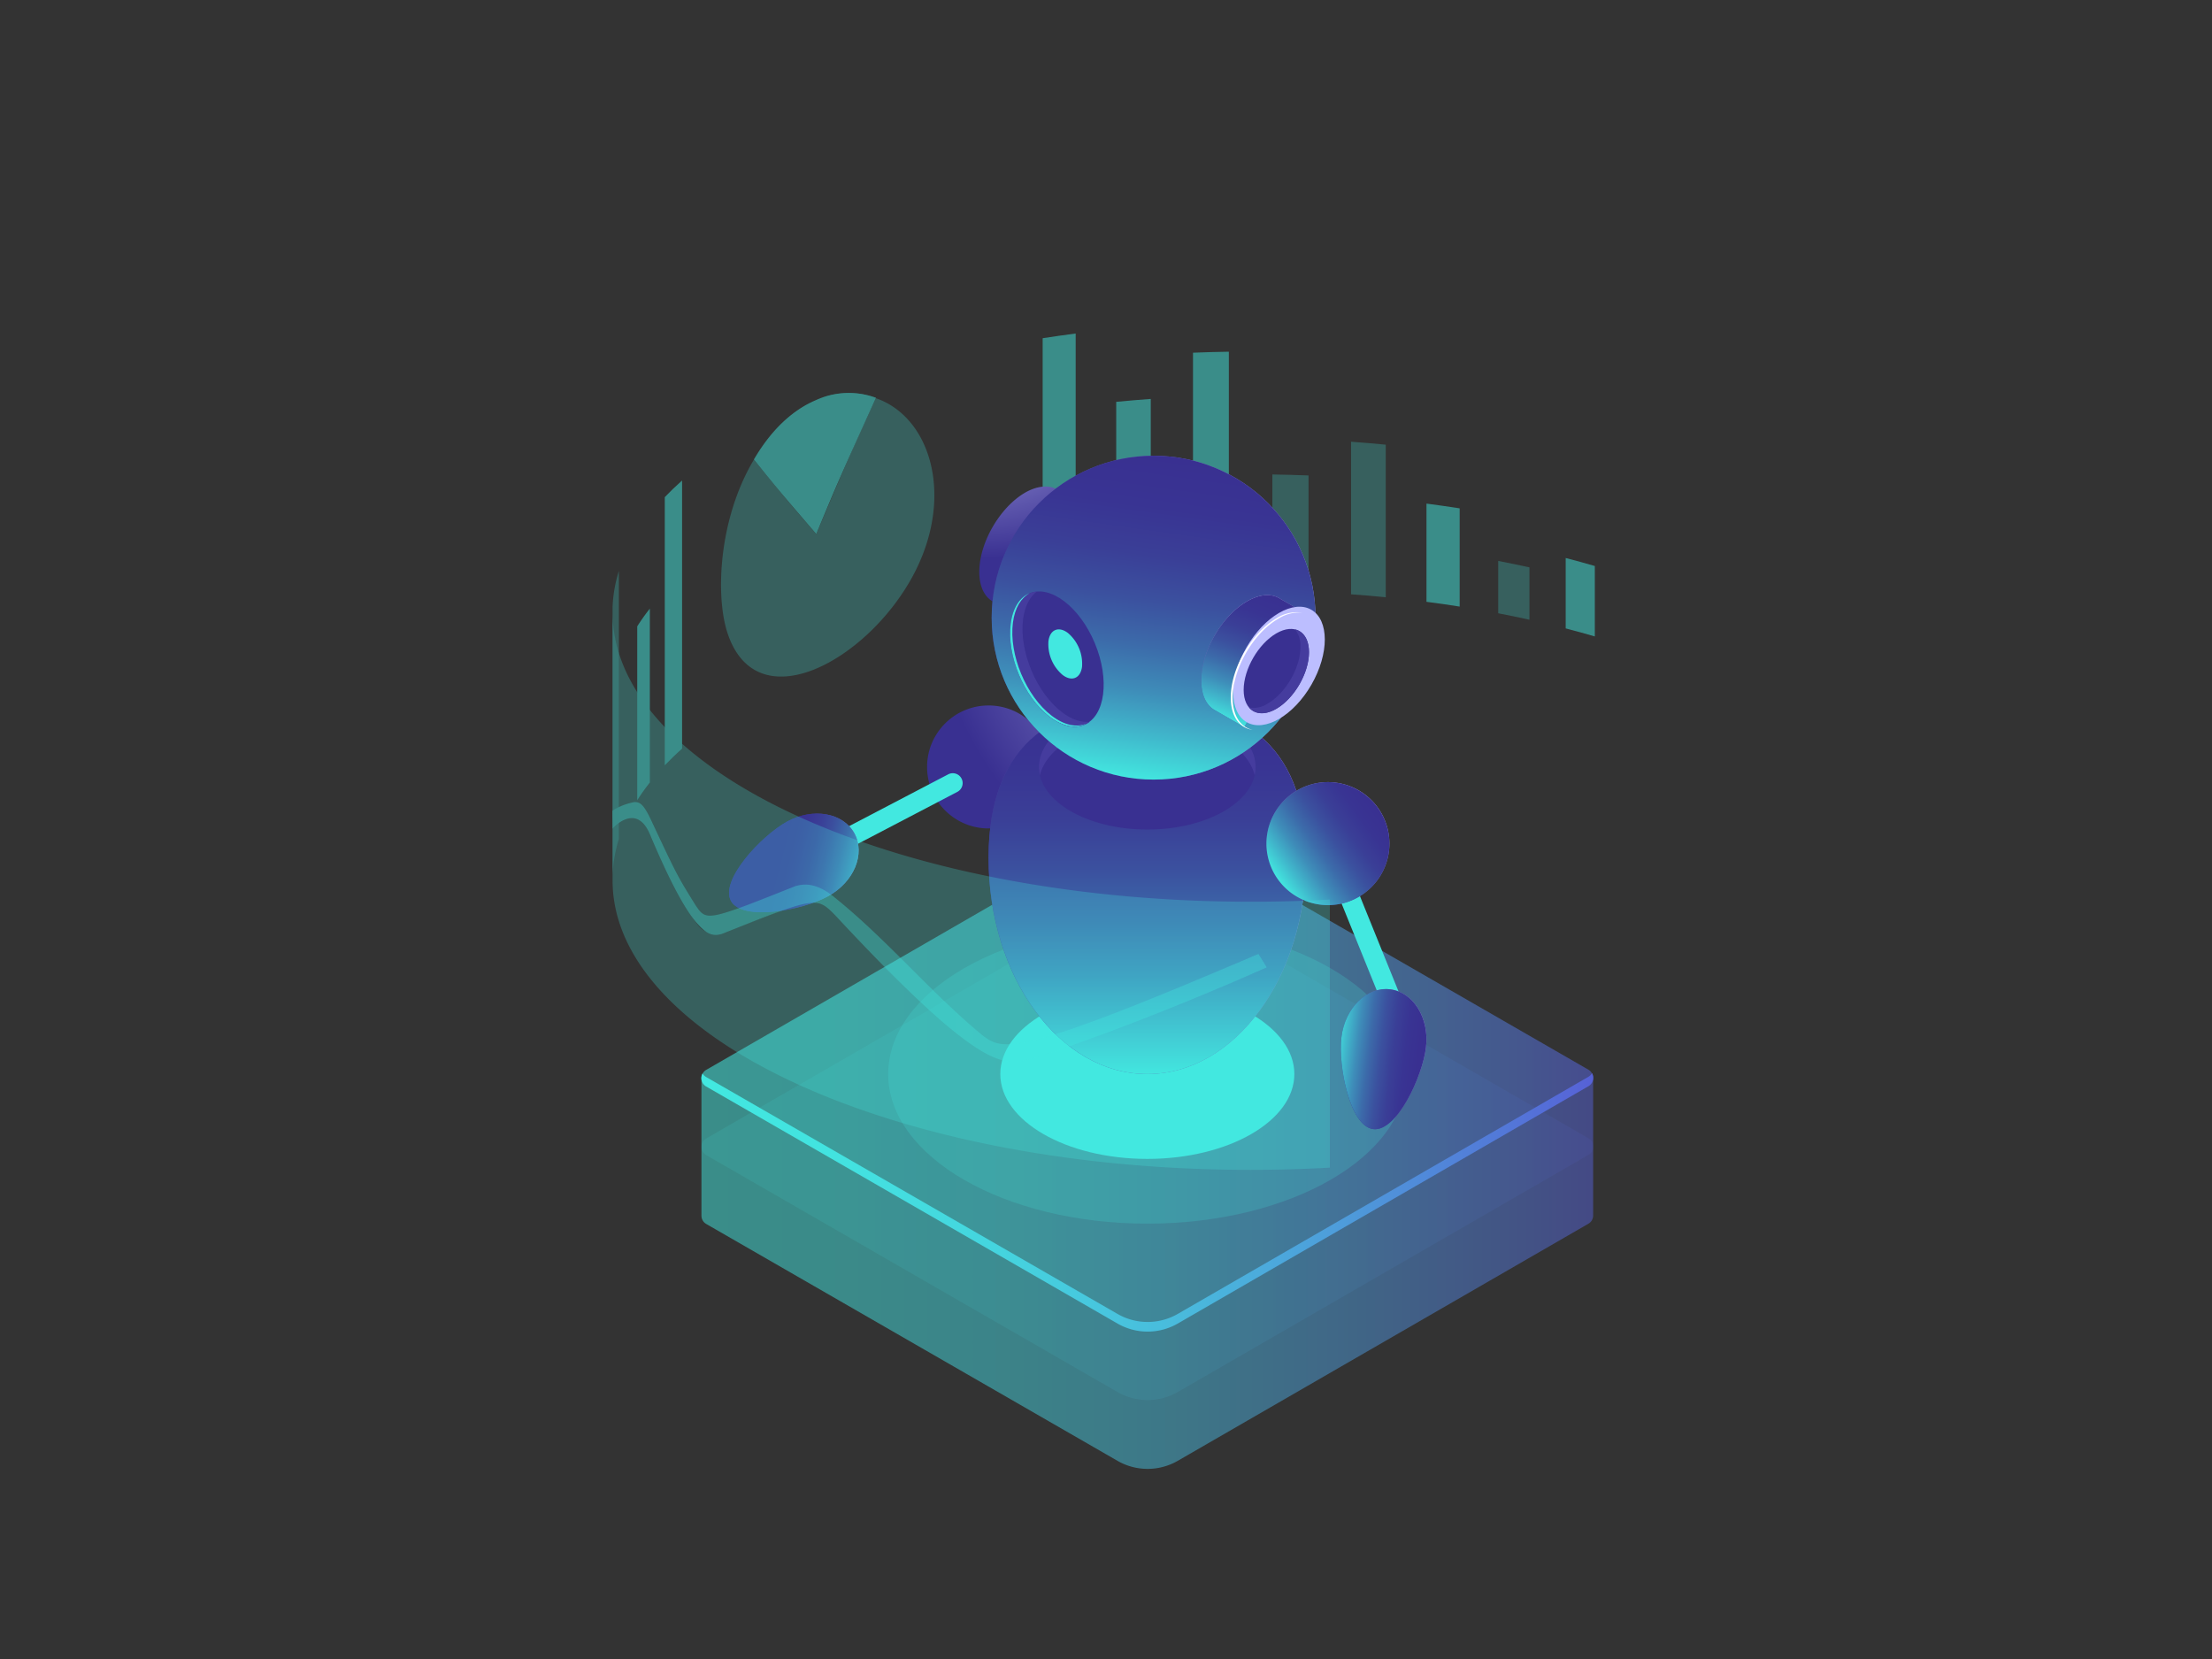 <svg xmlns="http://www.w3.org/2000/svg" xmlns:xlink="http://www.w3.org/1999/xlink" viewBox="0 0 600 450"><rect x="0" y="0" width="600" height="450" fill="#333333" stroke="none"/><defs><style>.cls-1{isolation:isolate;}.cls-2{opacity:0.11;}.cls-3{fill:url(#Áåçûìÿííûé_ãðàäèåíò_143);}.cls-4{fill:url(#Áåçûìÿííûé_ãðàäèåíò_143-2);}.cls-5{fill:url(#Áåçûìÿííûé_ãðàäèåíò_143-4);}.cls-6,.cls-7,.cls-9{opacity:0.5;}.cls-6{fill:url(#Áåçûìÿííûé_ãðàäèåíò_143-5);}.cls-10,.cls-30,.cls-8,.cls-9{fill:#42e8e0;}.cls-10{opacity:0.2;}.cls-11{fill:url(#Áåçûìÿííûé_ãðàäèåíò_16);}.cls-12{fill:url(#Áåçûìÿííûé_ãðàäèåíò_16-2);}.cls-13,.cls-22,.cls-27,.cls-29{mix-blend-mode:lighten;}.cls-14{fill:url(#Áåçûìÿííûé_ãðàäèåíò_12);}.cls-15{fill:#393091;}.cls-16{fill:#453c9e;}.cls-17{fill:url(#Áåçûìÿííûé_ãðàäèåíò_16-3);}.cls-18{fill:#bcbeff;}.cls-19{fill:url(#Áåçûìÿííûé_ãðàäèåíò_16-4);}.cls-20{fill:url(#Áåçûìÿííûé_ãðàäèåíò_12-2);}.cls-21{fill:url(#Áåçûìÿííûé_ãðàäèåíò_16-5);}.cls-22{fill:url(#Áåçûìÿííûé_ãðàäèåíò_12-3);}.cls-23{fill:#fff;}.cls-24{fill:url(#Áåçûìÿííûé_ãðàäèåíò_16-6);}.cls-25{fill:url(#Áåçûìÿííûé_ãðàäèåíò_12-4);}.cls-26{fill:url(#Áåçûìÿííûé_ãðàäèåíò_16-7);}.cls-27{fill:url(#Áåçûìÿííûé_ãðàäèåíò_12-5);}.cls-28{fill:url(#Áåçûìÿííûé_ãðàäèåíò_16-8);}.cls-29{fill:url(#Áåçûìÿííûé_ãðàäèåíò_12-6);}.cls-30{opacity:0.5;}</style><linearGradient id="Áåçûìÿííûé_ãðàäèåíò_143" x1="87.53" y1="311.2" x2="329.4" y2="311.2" gradientTransform="matrix(-1, 0, 0, 1, 519.67, 0)" gradientUnits="userSpaceOnUse"><stop offset="0" stop-color="#5761d7"/><stop offset="0.07" stop-color="#5472d8"/><stop offset="0.28" stop-color="#4e9cdb"/><stop offset="0.48" stop-color="#49bddd"/><stop offset="0.67" stop-color="#45d5df"/><stop offset="0.85" stop-color="#43e3e0"/><stop offset="1" stop-color="#42e8e0"/></linearGradient><linearGradient id="Áåçûìÿííûé_ãðàäèåíò_143-2" x1="87.53" y1="292.6" x2="329.4" y2="292.6" xlink:href="#Áåçûìÿííûé_ãðàäèåíò_143"/><linearGradient id="Áåçûìÿííûé_ãðàäèåíò_143-4" x1="87.53" y1="326.13" x2="329.4" y2="326.13" xlink:href="#Áåçûìÿííûé_ãðàäèåíò_143"/><linearGradient id="Áåçûìÿííûé_ãðàäèåíò_143-5" x1="87.53" y1="311.23" x2="329.4" y2="311.23" xlink:href="#Áåçûìÿííûé_ãðàäèåíò_143"/><radialGradient id="Áåçûìÿííûé_ãðàäèåíò_16" cx="-80.11" cy="-180.39" r="96.27" gradientTransform="translate(389.44 349.04) rotate(12.03)" gradientUnits="userSpaceOnUse"><stop offset="0" stop-color="#c0bff6"/><stop offset="1" stop-color="#393091"/></radialGradient><radialGradient id="Áåçûìÿííûé_ãðàäèåíò_16-2" cx="923.88" cy="327.7" r="95.11" gradientTransform="translate(-382.26 -123.18) scale(0.78 1.06)" xlink:href="#Áåçûìÿííûé_ãðàäèåíò_16"/><linearGradient id="Áåçûìÿííûé_ãðàäèåíò_12" x1="891.23" y1="391.34" x2="891.23" y2="296.27" gradientTransform="translate(-382.26 -123.18) scale(0.78 1.06)" gradientUnits="userSpaceOnUse"><stop offset="0" stop-color="#42e8e0"/><stop offset="0" stop-color="#42e6df"/><stop offset="0.14" stop-color="#40b6cb"/><stop offset="0.27" stop-color="#3e8db9"/><stop offset="0.41" stop-color="#3c6baa"/><stop offset="0.55" stop-color="#3b519f"/><stop offset="0.69" stop-color="#3a3f97"/><stop offset="0.84" stop-color="#393493"/><stop offset="1" stop-color="#393091"/></linearGradient><radialGradient id="Áåçûìÿííûé_ãðàäèåíò_16-3" cx="267.85" cy="99.37" r="52.11" gradientTransform="matrix(1, 0, 0, 1, 0, 0)" xlink:href="#Áåçûìÿííûé_ãðàäèåíò_16"/><radialGradient id="Áåçûìÿííûé_ãðàäèåíò_16-4" cx="340.32" cy="161.03" r="74.23" gradientTransform="matrix(1, 0, 0, 1, 0, 0)" xlink:href="#Áåçûìÿííûé_ãðàäèåíò_16"/><linearGradient id="Áåçûìÿííûé_ãðàäèåíò_12-2" x1="306.8" y1="211.03" x2="319.03" y2="124.04" gradientTransform="matrix(1, 0, 0, 1, 0, 0)" xlink:href="#Áåçûìÿííûé_ãðàäèåíò_12"/><radialGradient id="Áåçûìÿííûé_ãðàäèåíò_16-5" cx="339.73" cy="160.24" r="35.25" gradientTransform="matrix(1, 0, 0, 1, 0, 0)" xlink:href="#Áåçûìÿííûé_ãðàäèåíò_16"/><linearGradient id="Áåçûìÿííûé_ãðàäèåíò_12-3" x1="332.63" y1="195.47" x2="345.02" y2="161.44" gradientTransform="matrix(1, 0, 0, 1, 0, 0)" xlink:href="#Áåçûìÿííûé_ãðàäèåíò_12"/><radialGradient id="Áåçûìÿííûé_ãðàäèåíò_16-6" cx="-46.09" cy="-122.71" r="34.79" gradientTransform="translate(391.47 347.27) rotate(11.2)" xlink:href="#Áåçûìÿííûé_ãðàäèåíò_16"/><linearGradient id="Áåçûìÿííûé_ãðàäèåíò_12-4" x1="-65" y1="-97.87" x2="-42.34" y2="-122.35" gradientTransform="translate(391.47 347.27) rotate(11.2)" xlink:href="#Áåçûìÿííûé_ãðàäèåíò_12"/><radialGradient id="Áåçûìÿííûé_ãðàäèåíò_16-7" cx="264.84" cy="-1657.74" r="32.23" gradientTransform="matrix(0.91, 0.11, -0.18, 1.5, -147.08, 2730.38)" xlink:href="#Áåçûìÿííûé_ãðàäèåíò_16"/><linearGradient id="Áåçûìÿííûé_ãðàäèåíò_12-5" x1="226.97" y1="355.72" x2="252.15" y2="355.72" gradientTransform="matrix(0.91, 0.11, -0.14, 1.14, 204.87, -144.2)" xlink:href="#Áåçûìÿííûé_ãðàäèåíò_12"/><radialGradient id="Áåçûìÿííûé_ãðàäèåíò_16-8" cx="-1940.94" cy="-1898.64" r="32.23" gradientTransform="matrix(0.44, 0.8, -1.33, 0.73, -1415.47, 3164.73)" xlink:href="#Áåçûìÿííûé_ãðàäèåíò_16"/><linearGradient id="Áåçûìÿííûé_ãðàäèåíò_12-6" x1="-2686.65" y1="-167.56" x2="-2701.74" y2="-147.4" gradientTransform="matrix(0.44, 0.8, -1.01, 0.55, 1247.89, 2489.13)" xlink:href="#Áåçûìÿííûé_ãðàäèåíò_12"/></defs><g class="cls-1"><g id="Ñëîé_1" data-name="Ñëîé 1"><g class="cls-2"><path class="cls-3" d="M301.86,245.13a18.53,18.53,0,0,1,18.53,0l110.45,63.62a2.6,2.6,0,0,1,0,4.51l-111.37,64.3a16.37,16.37,0,0,1-16.36,0L191.57,313.32a2.61,2.61,0,0,1,0-4.51Z"/></g><g class="cls-2"><path class="cls-4" d="M301.86,226.53a18.53,18.53,0,0,1,18.53,0l110.45,63.62a2.61,2.61,0,0,1,0,4.52L319.47,359a16.37,16.37,0,0,1-16.36,0L191.57,294.72a2.62,2.62,0,0,1,0-4.52Z"/></g><g class="cls-2"><path class="cls-4" d="M301.86,226.53a18.53,18.53,0,0,1,18.53,0l110.45,63.62a2.61,2.61,0,0,1,0,4.52L319.47,359a16.37,16.37,0,0,1-16.36,0L191.57,294.72a2.62,2.62,0,0,1,0-4.52Z"/></g><path class="cls-5" d="M191.57,292.15l111.54,64.24a16.37,16.37,0,0,0,16.36,0l111.37-64.3a2.6,2.6,0,0,0,1-1,2.62,2.62,0,0,1-1,3.55L319.47,359a16.37,16.37,0,0,1-16.36,0L191.57,294.72a2.61,2.61,0,0,1-1-3.55A2.5,2.5,0,0,0,191.57,292.15Z"/><path class="cls-6" d="M191.57,290.2l110.29-63.67a18.53,18.53,0,0,1,18.53,0l110.45,63.62a2.58,2.58,0,0,1,1.3,2.26v37.28a2.57,2.57,0,0,1-1.3,2.25l-111.37,64.3a16.37,16.37,0,0,1-16.36,0L191.57,332a2.57,2.57,0,0,1-1.3-2.25V292.46h0A2.58,2.58,0,0,1,191.57,290.2Z"/><g class="cls-7"><path class="cls-8" d="M424.69,151.36c2.68.69,5.32,1.41,7.9,2.17v19.1c-2.58-.76-5.22-1.48-7.9-2.18V151.36Z"/><path class="cls-9" d="M406.39,152.15c2.86.55,5.69,1.14,8.47,1.75v14.2c-2.78-.62-5.61-1.2-8.47-1.75v-14.2Z"/><path class="cls-8" d="M386.93,136.6q4.54.6,9,1.29v26.64q-4.44-.71-9-1.29V136.6Z"/><path class="cls-9" d="M366.47,119.82c3.17.23,6.31.49,9.41.8V162c-3.1-.31-6.24-.57-9.41-.8V119.82Z"/><path class="cls-9" d="M345.13,128.7q5,.08,9.81.27v31.56c-3.24-.13-6.51-.23-9.81-.28V128.7Z"/><path class="cls-8" d="M323.6,95.67c3.21-.13,6.46-.22,9.72-.27v64.85c-3.26.05-6.51.14-9.72.27V95.67Z"/><path class="cls-8" d="M302.77,109q4.65-.45,9.37-.79v52.93c-3.15.22-6.27.49-9.37.79V109Z"/><path class="cls-8" d="M282.82,91.74q4.43-.69,8.95-1.27v72.72q-4.53.59-8.95,1.28V91.74Z"/></g><ellipse class="cls-10" cx="311.21" cy="291.33" rx="70.29" ry="40.58"/><ellipse class="cls-8" cx="311.21" cy="291.33" rx="39.88" ry="23.02"/><rect class="cls-8" x="366.11" y="227.16" width="5.37" height="45.82" transform="translate(-66.88 156.63) rotate(-22.04)"/><circle class="cls-11" cx="268.14" cy="208.04" r="16.68" transform="translate(-2.98 3.9) rotate(-0.83)"/><path class="cls-12" d="M354.27,232.71c0,32.37-19.28,58.62-43.06,58.62s-43.07-26.25-43.07-58.62,19.28-42.08,43.07-42.08S354.27,200.33,354.27,232.71Z"/><g class="cls-13"><path class="cls-14" d="M354.27,232.71c0,32.37-19.28,58.62-43.06,58.62s-43.07-26.25-43.07-58.62,19.28-42.08,43.07-42.08S354.27,200.33,354.27,232.71Z"/></g><ellipse class="cls-15" cx="311.21" cy="208.04" rx="29.39" ry="16.97"/><path class="cls-16" d="M290.42,200.56c11.48-6.63,30.09-6.63,41.57,0,4.74,2.74,7.51,6.18,8.34,9.74,1.17-5.06-1.61-10.37-8.34-14.26-11.48-6.63-30.09-6.63-41.57,0-6.73,3.89-9.51,9.2-8.34,14.26C282.91,206.74,285.68,203.3,290.42,200.56Z"/><path class="cls-17" d="M277.28,167.72l5.32-9.16a29.69,29.69,0,0,0,6.9-11.89l5.38-9.27L287.14,133a5,5,0,0,0-.78-.44h0c-2.2-1-5.12-.76-8.34,1.09-6.84,4-12.39,13.57-12.39,21.47,0,3.95,1.38,6.73,3.63,8h0Z"/><ellipse class="cls-18" cx="285.99" cy="152.5" rx="17.53" ry="10.12" transform="translate(10.92 323.92) rotate(-60)"/><circle class="cls-19" cx="312.91" cy="167.54" r="43.92"/><g class="cls-13"><circle class="cls-20" cx="312.91" cy="167.54" r="43.92"/></g><path class="cls-21" d="M337.49,197.24l5.32-9.16a29.68,29.68,0,0,0,6.89-11.88l5.39-9.28-7.75-4.45a6.41,6.41,0,0,0-.77-.44h0c-2.2-1.05-5.13-.77-8.34,1.09-6.84,3.95-12.39,13.56-12.39,21.47,0,3.95,1.38,6.72,3.62,8h0Z"/><path class="cls-22" d="M337.49,197.24l5.32-9.16a29.68,29.68,0,0,0,6.89-11.88l5.39-9.28-7.75-4.45a6.41,6.41,0,0,0-.77-.44h0c-2.2-1.05-5.13-.77-8.34,1.09-6.84,3.95-12.39,13.56-12.39,21.47,0,3.95,1.38,6.72,3.62,8h0Z"/><ellipse class="cls-18" cx="346.2" cy="182.03" rx="17.53" ry="10.12" transform="matrix(0.5, -0.87, 0.87, 0.5, 15.46, 390.82)"/><path class="cls-23" d="M334.37,189.28c0-7.9,5.55-17.51,12.4-21.47a10.52,10.52,0,0,1,6.47-1.63,10,10,0,0,0-7,1.53c-6.85,4-12.4,13.57-12.4,21.47,0,5.17,2.37,8.32,5.93,8.79C336.49,197.25,334.37,194.17,334.37,189.28Z"/><path class="cls-15" d="M355.06,176.91c0,5.65-4,12.52-8.86,15.35s-8.86.53-8.86-5.12,4-12.52,8.86-15.34S355.06,171.26,355.06,176.91Z"/><path class="cls-16" d="M351.29,170.72a7.3,7.3,0,0,1,1.45,4.77c0,5.65-4,12.52-8.86,15.34a7,7,0,0,1-5.09,1.08c1.58,1.87,4.31,2.14,7.41.35,4.89-2.83,8.86-9.7,8.86-15.35C355.06,173.45,353.57,171.25,351.29,170.72Z"/><ellipse class="cls-15" cx="286.68" cy="178.76" rx="11.15" ry="19.31" transform="translate(-46.68 123.9) rotate(-22.6)"/><path class="cls-8" d="M293.5,180.86c-.41,3.14-2.78,4.13-5.29,2.2a10.94,10.94,0,0,1-3.82-9.16c.41-3.14,2.78-4.12,5.29-2.2A10.94,10.94,0,0,1,293.5,180.86Z"/><path class="cls-16" d="M288,193.14c-6.91-5.29-11.61-16.58-10.49-25.22.46-3.52,1.81-6,3.72-7.46-3.61.34-6.35,3.4-7,8.72-1.13,8.64,3.57,19.93,10.49,25.22,4.1,3.13,8.06,3.46,10.84,1.41C293.23,196,290.63,195.17,288,193.14Z"/><path class="cls-8" d="M285.25,194.12c-6.92-5.29-11.62-16.58-10.5-25.22.52-4,2.2-6.72,4.54-8-2.65,1.09-4.57,3.92-5.13,8.25-1.13,8.64,3.57,19.93,10.49,25.22,3.72,2.84,7.31,3.37,10,1.91C292,197.4,288.7,196.76,285.25,194.12Z"/><path class="cls-24" d="M376.56,232.07a16.68,16.68,0,1,1-13.12-19.6A16.68,16.68,0,0,1,376.56,232.07Z"/><g class="cls-13"><path class="cls-25" d="M376.56,232.07a16.68,16.68,0,1,1-13.12-19.6A16.68,16.68,0,0,1,376.56,232.07Z"/></g><path class="cls-26" d="M386.8,284.09c-.94,7.92-7.94,22.93-14.28,22.18s-9.6-17-8.66-24.92,6.85-13.74,13.18-13S387.75,276.16,386.8,284.09Z"/><path class="cls-27" d="M386.8,284.09c-.94,7.92-7.94,22.93-14.28,22.18s-9.6-17-8.66-24.92,6.85-13.74,13.18-13S387.75,276.16,386.8,284.09Z"/><path class="cls-8" d="M224,233.1a2.68,2.68,0,0,1-1.24-5.06l34.43-18a2.68,2.68,0,0,1,2.49,4.75l-34.44,18A2.62,2.62,0,0,1,224,233.1Z"/><path class="cls-28" d="M224.62,243.1c-7,3.84-23.28,6.87-26.35,1.27s8.24-17.69,15.24-21.53,15.16-2.41,18.23,3.19S231.62,239.27,224.62,243.1Z"/><path class="cls-29" d="M224.62,243.1c-7,3.84-23.28,6.87-26.35,1.27s8.24-17.69,15.24-21.53,15.16-2.41,18.23,3.19S231.62,239.27,224.62,243.1Z"/><g class="cls-7"><path class="cls-30" d="M222.49,108.06c24.93-7.51,39.77,20.74,25.2,48-12.37,23.12-42.51,39.82-50.39,15.54-4.64-14.28-.8-49.29,22.79-62.5-6.35,3.29-11,7.94-15.6,15.55,8.7,10.7,9.41,11.58,16.92,20.22,8.9-21,9.62-22.73,16.2-36.94a21.41,21.41,0,0,0-15.12.15Zm-1.75.72-.57.27.57-.27Zm1.27-.54.41-.16-.41.16Zm-.6.25-.58.25.58-.25Zm0,0,.48-.2-.48.2Z"/><path class="cls-8" d="M180.32,134.85q2.19-2.29,4.69-4.51v72.73c-1.67,1.47-3.23,3-4.69,4.51V134.85Z"/><path class="cls-8" d="M172.85,169.9a55.78,55.78,0,0,1,3.42-4.81v47.15a57.37,57.37,0,0,0-3.42,4.81V169.9Z"/><path class="cls-30" d="M166.16,224.72l.08.16.09-4.77-.17-.26v4.87Zm0,14.06V166.06c0-.47,0-.94,0-1.4a37.82,37.82,0,0,1,1.71-9.8v72.72a37.82,37.82,0,0,0-1.71,9.8c0,.47,0,.94,0,1.4Z"/><polygon class="cls-8" points="166.16 224.72 166.24 224.88 166.33 220.11 166.16 219.85 166.16 224.72 166.16 224.72"/><path class="cls-8" d="M220.17,109.05l-.08,0,.08,0Zm2.25-1,.07,0-.07,0Zm-1.59.66-.09,0,.09,0Zm1.06-.45H222l-.12.05Z"/><path class="cls-8" d="M221.41,108.49a21.32,21.32,0,0,1,16.2-.58c-9.3,20.49-10.27,22.63-16.2,36.94-9.16-10.66-10.57-12.29-16.92-20.22,1.8-3,7.26-12.07,16.92-16.14Z"/><path class="cls-30" d="M279.11,287.38c-7.48,2.22-12.28-2.33-14-3.67-13.74-11.63-25.77-25.82-39.55-37.4-4.07-3.42-6.56-2-8-1.63-25.69,10.2-25.69,10.2-29.81,4-7.55-13.37-7.81-14.45-11.32-22.8-.8-1.91-3.51-4.8-4.72-4.65-5.77,1.63-5,2.81-5.54,3.51v-4.87c6.8-2.62,7.5-2.93,10.26,3.4,12.7,26.94,14.93,26.34,17.89,25.64,27-10.82,26.71-10,33.6-2.87,11.92,12.42,36,36.59,43.39,38.51a25.79,25.79,0,0,0,8.05-.57c26.1-8.75,36.46-14.24,62-25.25l2.29,3.71c-9.46,4.12-38,15.37-64.34,23.65Zm81.6,29.32V244c-8,.45-16.23.65-24.55.58-94.51-.74-170-35.76-170-78.5v72.72c0,42.74,75.49,77.76,170,78.51,8.32.06,16.52-.14,24.55-.59Z"/><path class="cls-8" d="M279.11,287.38c-6.73,1.72-13.09,3.35-52.67-39.24-5-5-5-5-30.72,5.21-2.92.71-7.33,1.78-19.49-27.21-3.75-8.57-10-1.5-10.07-1.42v-4.87a17.06,17.06,0,0,1,5.46-2.19,2.43,2.43,0,0,1,1.76.15c.86.44,1.72,1.45,3.22,4.64,7,14.92,7,14.92,12.05,23.08,3,4.41,3,4.41,27.1-5.17,1.65-.44,5.08-1.37,10.25,2.76,14.53,11.59,26.36,26.09,40.71,37.89,5.38,3.83,8.63,6.14,74.65-22.3l2.29,3.71c-9.46,4.12-38.23,16.67-64.54,25Z"/></g></g></g></svg>